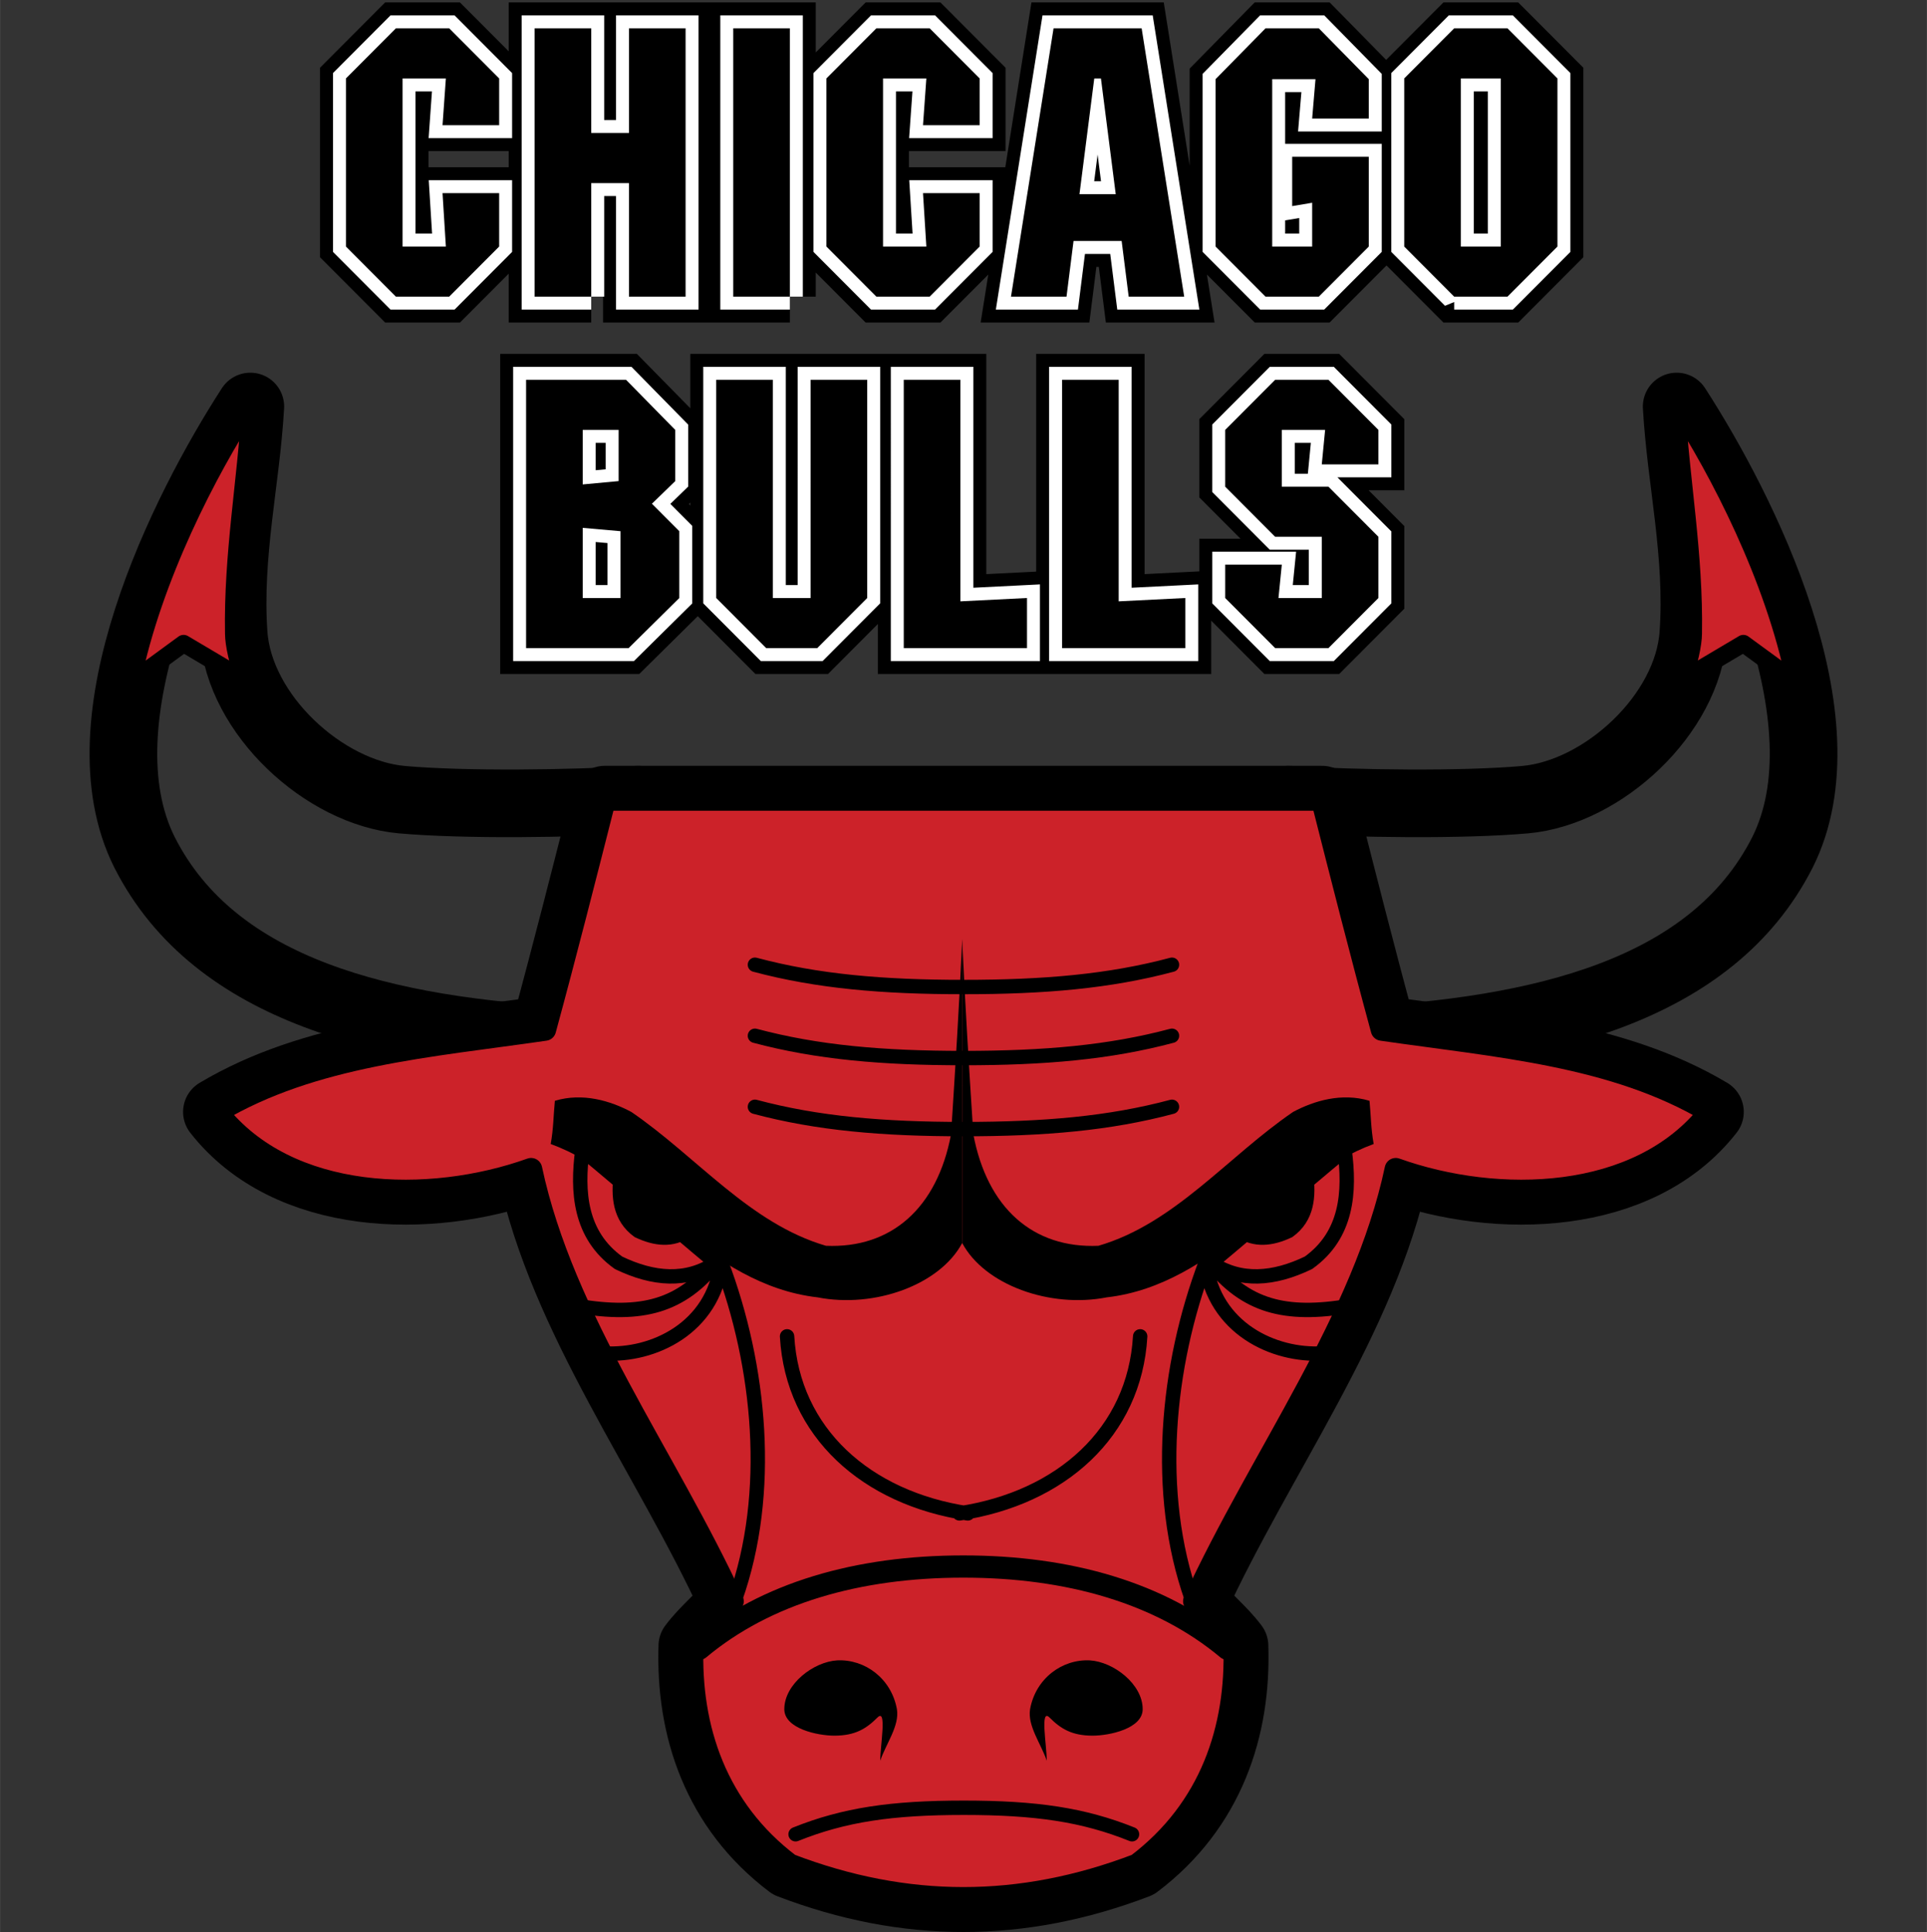 <?xml version="1.0"?>
<svg xmlns="http://www.w3.org/2000/svg" width="2493" height="2500" viewBox="0 0 192.756 193.306" style="background-color:transparent;">
  <rect x="0" y="0" width="192.756" height="193.306" fill="#333333" stroke="none"/>
  <path fill-rule="evenodd" clip-rule="evenodd" fill="none" d="M0 0h192.756v192.756H0V0z"/>
  <path d="M63.835 80.009c-6.675.418-17.383.558-23.641 0-7.787-.698-16.27-8.509-16.826-16.599-.557-7.951 1.251-15.343 1.668-22.736-6.675 10.323-17.243 31.384-10.568 44.635 7.092 13.949 24.336 17.853 42.692 18.83 2.225-8.09 4.45-16.18 6.675-24.13zM128.92 80.009c6.676.418 17.384.558 23.642 0 7.787-.698 16.27-8.508 16.826-16.599.557-7.951-1.252-15.343-1.669-22.736 6.675 10.322 17.244 31.384 10.569 44.635-7.093 13.949-24.336 17.853-42.692 18.83-2.226-8.09-4.45-16.18-6.676-24.13z" fill-rule="evenodd" clip-rule="evenodd" fill="none" stroke="#000" stroke-width="6.768" stroke-linecap="round" stroke-linejoin="round" stroke-miterlimit="2.613"/>
  <path d="M113.753 186.574c7.37-5.58 10.013-13.67 9.734-21.9-1.252-1.672-2.781-2.789-4.033-4.463 6.675-14.506 16.966-28.176 20.164-43.24 10.152 3.627 24.336 3.348 31.429-5.719-9.596-5.719-21.276-6.555-32.819-8.229-2.086-7.672-4.032-15.343-5.979-23.015H60.493c-1.947 7.671-3.894 15.343-5.98 23.015-11.542 1.674-23.224 2.51-32.819 8.229 7.092 9.066 21.277 9.346 31.428 5.719 3.198 15.064 13.489 28.734 20.164 43.24-1.251 1.674-2.781 2.791-4.032 4.463-.278 8.23 2.363 16.32 9.734 21.9 11.68 4.463 23.083 4.463 34.765 0z" fill-rule="evenodd" clip-rule="evenodd" fill="none" stroke="#000" stroke-width="6.768" stroke-linecap="round" stroke-linejoin="round" stroke-miterlimit="2.613"/>
  <path fill-rule="evenodd" clip-rule="evenodd" d="M39.599 2.834h5.331l4.998 5.013v4.679h-5.664l.333-4.679h-4.331v16.822h4.331l-.333-5.347h5.664v5.347l-4.998 5.013h-5.331l-4.997-5.013V7.847l4.997-5.013zM59.138 29.682h-5.665V2.834h5.665v10.472h3.776V2.834h5.664v26.848h-5.664V18.319h-3.776v11.363zM79.009 29.682h-5.664V2.834h5.664v26.848zM87.663 2.834h5.331l4.998 5.013v4.679h-5.665l.334-4.679h-4.332v16.822h4.332l-.334-5.347h5.665v5.347l-4.998 5.013h-5.331l-4.998-5.013V7.847l4.998-5.013zM114.198 2.834l4.257 26.847h-5.553l-.704-5.57h-4.812l-.703 5.57h-5.554l4.258-26.847h8.811zm-4.739 5.013l-1.48 11.586h3.628l-1.48-11.586h-.668zM121.593 24.669V7.921l4.998-5.087h5.331l4.998 5.087v3.937h-5.664l.333-3.937h-4.331v16.748h3.998v-4.382l-1.999.335v-4.94h7.663v8.987l-4.998 5.013h-5.331l-4.998-5.013zM146.129 7.847v16.822h3.998V7.847h-3.998zm-.666 21.835l-4.998-5.013V7.847l4.998-5.013h5.331l4.998 5.013v16.822l-4.998 5.013h-5.331z"/>
  <path d="M39.599 2.834h5.331l4.998 5.013v4.679h-5.665l.333-4.679h-4.332v16.822h4.332l-.333-5.347h5.665v5.347l-4.998 5.013h-5.331l-4.998-5.013V7.847l4.998-5.013zm19.539 26.848h-5.665V2.834h5.665v10.472h3.776V2.834h5.664v26.847h-5.664V18.319h-3.776v11.363zm19.871 0h-5.664V2.834h5.664v26.848zm8.654-26.848h5.331l4.999 5.013v4.679h-5.665l.333-4.679h-4.332v16.822h4.332l-.333-5.347h5.665v5.347l-4.999 5.013h-5.331l-4.998-5.013V7.847l4.998-5.013zm26.535 0l4.257 26.847h-5.553l-.704-5.57h-4.812l-.703 5.57h-5.554l4.258-26.847h8.811zm-4.739 5.013l-1.48 11.586h3.628l-1.48-11.586h-.668zm12.134 16.822V7.921l4.998-5.087h5.331l4.998 5.087v3.937h-5.664l.333-3.937h-4.331v16.748h3.998v-4.382l-1.999.334v-4.939h7.663v8.986l-4.998 5.013h-5.331l-4.998-5.012zm24.536-16.822v16.822h3.998V7.847h-3.998zm-.666 21.835l-4.998-5.013V7.847l4.998-5.013h5.331l4.998 5.013v16.822l-4.998 5.013h-5.331z" fill="none" stroke="#000" stroke-width="5.182" stroke-miterlimit="2.613"/>
  <path d="M58.286 48.47l3.591-.334v-5.124h-3.591v5.458zm0 4.345v7.019h3.776v-6.685l-3.776-.334zm-5.664 12.031V37.999h9.996l4.924 5.013v5.124l-2.333 2.265 2.74 2.748v6.685l-5.072 5.013H52.622v-.001zM76.64 64.846l-4.999-5.013V37.999h5.665v21.834h3.776V37.999h5.664v21.834l-4.998 5.013H76.64zM90.402 64.846V37.999h5.664v22.168l6.664-.334v5.013H90.402zM106.238 64.846V37.999h5.664v22.168l6.664-.334v5.013h-12.328zM132.885 37.999l4.998 5.013v3.453h-5.665l.334-3.453h-4.332v5.681h4.665l4.998 5.014v6.126l-4.998 5.013h-5.331l-4.998-5.013v-3.341h5.664l-.333 3.341h4.331v-6.126h-4.664l-4.998-5.014v-5.681l4.998-5.013h5.331z" fill-rule="evenodd" clip-rule="evenodd"/>
  <path d="M58.286 48.471l3.591-.334v-5.124h-3.591v5.458zm0 4.344v7.019h3.776v-6.685l-3.776-.334zm-5.664 12.031V37.999h9.996l4.924 5.013v5.124l-2.333 2.265 2.74 2.748v6.685l-5.072 5.013H52.622v-.001zm24.018 0l-4.999-5.013V37.999h5.665v21.834h3.776V37.999h5.664v21.834l-4.998 5.013H76.64zm13.762 0V37.999h5.665v22.168l6.664-.334v5.013H90.402zm15.836 0V37.999h5.664v22.168l6.664-.334v5.013h-12.328zm26.647-26.847l4.998 5.013v3.453h-5.665l.334-3.453h-4.332v5.681h4.665l4.998 5.013v6.127l-4.998 5.013h-5.331l-4.998-5.013v-3.342h5.664l-.333 3.342h4.331v-6.127h-4.664l-4.998-5.013v-5.681l4.998-5.013h5.331z" fill="none" stroke="#000" stroke-width="5.182" stroke-miterlimit="2.613"/>
  <path fill-rule="evenodd" clip-rule="evenodd" d="M39.599 2.834h5.331l4.998 5.013v4.679h-5.664l.333-4.679h-4.331v16.822h4.331l-.333-5.347h5.664v5.347l-4.998 5.013h-5.331l-4.997-5.013V7.847l4.997-5.013zM59.138 29.682h-5.665V2.834h5.665v10.472h3.776V2.834h5.664v26.848h-5.664V18.319h-3.776v11.363zM79.009 29.682h-5.664V2.834h5.664v26.848zM87.663 2.834h5.331l4.998 5.013v4.679h-5.665l.334-4.679h-4.332v16.822h4.332l-.334-5.347h5.665v5.347l-4.998 5.013h-5.331l-4.998-5.013V7.847l4.998-5.013zM114.198 2.834l4.257 26.847h-5.553l-.704-5.57h-4.812l-.703 5.57h-5.554l4.258-26.847h8.811zm-4.739 5.013l-1.48 11.586h3.628l-1.48-11.586h-.668zM121.593 24.669V7.921l4.998-5.087h5.331l4.998 5.087v3.937h-5.664l.333-3.937h-4.331v16.748h3.998v-4.382l-1.999.335v-4.94h7.663v8.987l-4.998 5.013h-5.331l-4.998-5.013zM146.129 7.847v16.822h3.998V7.847h-3.998zm-.666 21.835l-4.998-5.013V7.847l4.998-5.013h5.331l4.998 5.013v16.822l-4.998 5.013h-5.331z"/>
  <path d="M39.599 2.834h5.331l4.998 5.013v4.679h-5.665l.333-4.679h-4.332v16.821h4.332l-.333-5.347h5.665v5.347l-4.998 5.013h-5.331l-4.998-5.013V7.847l4.998-5.013zm19.539 26.848h-5.665V2.834h5.665v10.472h3.776V2.834h5.664v26.847h-5.664V18.319h-3.776v11.363zm19.871 0h-5.664V2.834h5.664v26.848zm8.654-26.848h5.331l4.999 5.013v4.679h-5.665l.333-4.679h-4.332v16.821h4.332l-.333-5.347h5.665v5.347l-4.999 5.013h-5.331l-4.998-5.013V7.847l4.998-5.013zm26.535 0l4.257 26.847h-5.553l-.704-5.57h-4.812l-.703 5.57h-5.553l4.257-26.847h8.811zm-4.739 5.013l-1.48 11.586h3.628l-1.48-11.586h-.668zm12.134 16.821V7.921l4.998-5.087h5.331l4.998 5.087v3.936h-5.664l.333-3.936h-4.331v16.747h3.998v-4.382l-1.999.334v-4.939h7.663v8.986l-4.998 5.013h-5.331l-4.998-5.012zm24.536-16.821v16.821h3.998V7.847h-3.998zm-.666 21.835l-4.998-5.013V7.847l4.998-5.013h5.331l4.998 5.013v16.821l-4.998 5.013h-5.331v.001z" fill="none" stroke="#fff" stroke-width="2.591" stroke-miterlimit="2.613"/>
  <path d="M58.286 48.47l3.591-.334v-5.124h-3.591v5.458zm0 4.345v7.019h3.776v-6.685l-3.776-.334zm-5.664 12.031V37.999h9.996l4.924 5.013v5.124l-2.333 2.265 2.74 2.748v6.685l-5.072 5.013H52.622v-.001zM76.64 64.846l-4.999-5.013V37.999h5.665v21.834h3.776V37.999h5.664v21.834l-4.998 5.013H76.64zM90.402 64.846V37.999h5.664v22.168l6.664-.334v5.013H90.402zM106.238 64.846V37.999h5.664v22.168l6.664-.334v5.013h-12.328zM132.885 37.999l4.998 5.013v3.453h-5.665l.334-3.453h-4.332v5.681h4.665l4.998 5.014v6.126l-4.998 5.013h-5.331l-4.998-5.013v-3.341h5.664l-.333 3.341h4.331v-6.126h-4.664l-4.998-5.014v-5.681l4.998-5.013h5.331z" fill-rule="evenodd" clip-rule="evenodd"/>
  <path d="M58.286 48.47l3.591-.334v-5.125h-3.591v5.459zm0 4.345v7.019h3.776v-6.685l-3.776-.334zm-5.664 12.031V37.999h9.996l4.924 5.013v5.125l-2.332 2.265 2.739 2.748v6.685l-5.072 5.013H52.622v-.002zm24.018 0l-4.999-5.013V37.999h5.665v21.834h3.776V37.999h5.664v21.834l-4.998 5.013H76.64zm13.762 0V37.999h5.665v22.168l6.664-.334v5.013H90.402zm15.836 0V37.999h5.664v22.168l6.664-.334v5.013h-12.328zm26.647-26.847l4.998 5.013v3.454h-5.665l.334-3.454h-4.332v5.681h4.665l4.998 5.014v6.127l-4.998 5.013h-5.331l-4.998-5.013v-3.342h5.664l-.333 3.342h4.331v-6.127h-4.664l-4.998-5.014v-5.681l4.998-5.013h5.331z" fill="none" stroke="#fff" stroke-width="2.591" stroke-miterlimit="2.613"/>
  <path fill-rule="evenodd" clip-rule="evenodd" d="M39.599 2.834h5.331l4.998 5.013v4.679h-5.664l.333-4.679h-4.331v16.822h4.331l-.333-5.347h5.664v5.347l-4.998 5.013h-5.331l-4.997-5.013V7.847l4.997-5.013zM59.138 29.682h-5.665V2.834h5.665v10.472h3.776V2.834h5.664v26.848h-5.664V18.319h-3.776v11.363zM79.009 29.682h-5.664V2.834h5.664v26.848zM87.663 2.834h5.331l4.998 5.013v4.679h-5.665l.334-4.679h-4.332v16.822h4.332l-.334-5.347h5.665v5.347l-4.998 5.013h-5.331l-4.998-5.013V7.847l4.998-5.013zM114.198 2.834l4.257 26.847h-5.553l-.704-5.57h-4.812l-.703 5.57h-5.554l4.258-26.847h8.811zm-4.739 5.013l-1.48 11.586h3.628l-1.48-11.586h-.668zM121.593 24.669V7.921l4.998-5.087h5.331l4.998 5.087v3.937h-5.664l.333-3.937h-4.331v16.748h3.998v-4.382l-1.999.335v-4.94h7.663v8.987l-4.998 5.013h-5.331l-4.998-5.013zM146.129 7.847v16.822h3.998V7.847h-3.998zm-.666 21.835l-4.998-5.013V7.847l4.998-5.013h5.331l4.998 5.013v16.822l-4.998 5.013h-5.331zM58.286 48.47l3.591-.334v-5.124h-3.591v5.458zm0 4.345v7.019h3.776v-6.685l-3.776-.334zm-5.664 12.031V37.999h9.996l4.924 5.013v5.124l-2.333 2.265 2.74 2.748v6.685l-5.072 5.013H52.622v-.001zM76.64 64.846l-4.999-5.013V37.999h5.665v21.834h3.776V37.999h5.664v21.834l-4.998 5.013H76.64zM90.402 64.846V37.999h5.664v22.168l6.664-.334v5.013H90.402zM106.238 64.846V37.999h5.664v22.168l6.664-.334v5.013h-12.328zM132.885 37.999l4.998 5.013v3.453h-5.665l.334-3.453h-4.332v5.681h4.665l4.998 5.014v6.126l-4.998 5.013h-5.331l-4.998-5.013v-3.341h5.664l-.333 3.341h4.331v-6.126h-4.664l-4.998-5.014v-5.681l4.998-5.013h5.331z"/>
  <path d="M63.835 80.009c-6.675.418-17.383.558-23.641 0-7.787-.698-16.27-8.509-16.826-16.599-.557-7.951 1.251-15.343 1.668-22.736-6.675 10.323-17.243 31.384-10.568 44.635 7.092 13.949 24.336 17.853 42.692 18.83 2.225-8.09 4.45-16.18 6.675-24.13zM128.92 80.009c6.676.418 17.384.558 23.642 0 7.787-.698 16.27-8.508 16.826-16.599.557-7.951-1.252-15.343-1.669-22.736 6.675 10.322 17.244 31.384 10.569 44.635-7.093 13.949-24.336 17.853-42.692 18.83-2.226-8.09-4.45-16.18-6.676-24.13z" fill-rule="evenodd" clip-rule="evenodd" fill="none" stroke="#000" stroke-width="2.225" stroke-linecap="round" stroke-linejoin="round" stroke-miterlimit="2.613"/>
  <path d="M24.48 68.013c-.695-1.534-1.112-3.627-1.112-4.603-.14-7.951 1.251-15.343 1.668-22.736-4.172 6.416-9.735 17.156-11.821 27.478l5.146-3.766 6.119 3.627zM168.275 68.013c.695-1.534 1.112-3.627 1.112-4.603.139-7.951-1.252-15.343-1.669-22.736 4.172 6.416 9.734 17.156 11.82 27.478l-5.146-3.766-6.117 3.627z" fill-rule="evenodd" clip-rule="evenodd" fill="#cc2229" stroke="#000" stroke-width="1.728" stroke-linecap="round" stroke-linejoin="round" stroke-miterlimit="2.613"/>
  <path d="M113.753 186.574c7.37-5.58 10.013-13.67 9.734-21.9-1.252-1.672-2.781-2.789-4.033-4.463 6.675-14.506 16.966-28.176 20.164-43.24 10.152 3.627 24.336 3.348 31.429-5.719-9.596-5.719-21.276-6.555-32.819-8.229-2.086-7.672-4.032-15.343-5.979-23.015H60.493c-1.947 7.671-3.894 15.343-5.98 23.015-11.542 1.674-23.224 2.51-32.819 8.229 7.092 9.066 21.277 9.346 31.428 5.719 3.198 15.064 13.489 28.734 20.164 43.24-1.251 1.674-2.781 2.791-4.032 4.463-.278 8.23 2.363 16.32 9.734 21.9 11.68 4.463 23.083 4.463 34.765 0z" fill-rule="evenodd" clip-rule="evenodd" fill="#cc2229" stroke="#000" stroke-width="2.225" stroke-linecap="round" stroke-linejoin="round" stroke-miterlimit="2.613"/>
  <path d="M73.545 159.965c3.755-10.6 2.503-23.293-1.391-33.615-.834 6.557-6.813 9.346-11.681 9.066m58.737 24.549c-3.755-10.6-2.503-23.293 1.391-33.615.834 6.557 6.814 9.346 11.682 9.066m-60.64-9.078c-3.477 4.324-7.37 5.439-13.906 4.324m63.375-4.324c3.477 4.324 7.371 5.439 13.906 4.324m-56.289 3.047c.556 9.623 7.927 16.18 18.078 17.713m17.244-17.713c-.557 9.623-7.927 16.18-18.079 17.713m21.26-40.682c-6.258 1.674-12.794 2.232-20.859 2.232s-14.602-.559-20.859-2.232m41.718-7.107c-6.258 1.674-12.794 2.232-20.859 2.232s-14.602-.559-20.859-2.232m41.718-7.107c-6.258 1.673-12.794 2.231-20.859 2.231s-14.602-.559-20.859-2.231" fill="none" stroke="#000" stroke-width="1.44" stroke-linecap="round" stroke-linejoin="round" stroke-miterlimit="2.613"/>
  <path d="M96.247 93.96c-.278 6.417-.695 12.972-1.113 19.528-1.391 7.393-5.979 11.438-12.516 11.158-7.648-2.232-12.933-8.928-19.469-13.391-2.086-1.115-4.867-1.953-7.648-1.115-.139 1.395-.139 2.789-.417 4.322 9.178 3.348 15.714 14.088 26.7 15.344 5.702 1.115 12.238-1.256 14.463-5.439V93.96z" fill-rule="evenodd" clip-rule="evenodd"/>
  <path d="M96.247 93.96c.278 6.417.695 12.972 1.113 19.528 1.391 7.393 5.979 11.438 12.516 11.158 7.648-2.232 12.933-8.928 19.469-13.391 2.086-1.115 4.867-1.953 7.648-1.115.139 1.395.139 2.789.417 4.322-9.178 3.348-15.714 14.088-26.7 15.344-5.701 1.115-12.237-1.256-14.462-5.439V93.96h-.001z" fill-rule="evenodd" clip-rule="evenodd"/>
  <path d="M58.255 115.051c-.556 4.184-.278 8.508 3.616 11.297 3.477 1.674 6.814 1.953 9.734 0-4.867-4.045-8.622-7.393-13.35-11.297zM134.5 115.051c.557 4.184.278 8.508-3.615 11.297-3.477 1.674-6.814 1.953-9.735 0 4.868-4.045 8.622-7.393 13.35-11.297z" fill-rule="evenodd" clip-rule="evenodd" fill="none" stroke="#000" stroke-width="1.44" stroke-linecap="round" stroke-linejoin="round" stroke-miterlimit="2.613"/>
  <path d="M61.68 117.426c-.3 2.26-.15 4.594 1.952 6.1 1.877.904 3.68 1.055 5.257 0-2.628-2.184-4.656-3.991-7.209-6.1zM131.075 117.426c.301 2.26.15 4.594-1.952 6.1-1.878.904-3.68 1.055-5.257 0 2.629-2.184 4.656-3.991 7.209-6.1z" fill-rule="evenodd" clip-rule="evenodd" stroke="#000" stroke-width=".576" stroke-linecap="round" stroke-linejoin="round" stroke-miterlimit="2.613"/>
  <path d="M88.048 176.17c.557-1.674 1.947-3.486 1.669-5.16-.556-3.07-3.199-5.021-5.979-4.883-2.364.141-5.285 2.371-5.285 4.883 0 1.951 3.337 2.65 5.006 2.65 2.086 0 3.198-.699 4.311-1.814.973-.977.278 2.791.278 4.324zM104.707 176.17c-.556-1.674-1.946-3.486-1.669-5.16.557-3.07 3.199-5.021 5.98-4.883 2.363.141 5.284 2.371 5.284 4.883 0 1.951-3.338 2.65-5.007 2.65-2.086 0-3.198-.699-4.311-1.814-.972-.977-.277 2.791-.277 4.324z" fill-rule="evenodd" clip-rule="evenodd"/>
  <path d="M113.234 183.525c-4.866-1.953-9.595-2.65-16.826-2.65s-11.959.697-16.827 2.65" fill="none" stroke="#000" stroke-width="1.44" stroke-linecap="round" stroke-linejoin="round" stroke-miterlimit="2.613"/>
  <path d="M122.78 164.967c-6.675-5.578-15.853-8.229-26.421-8.229s-19.747 2.65-26.422 8.229" fill="none" stroke="#000" stroke-width="2.225" stroke-linecap="round" stroke-linejoin="round" stroke-miterlimit="2.613"/>
</svg>

